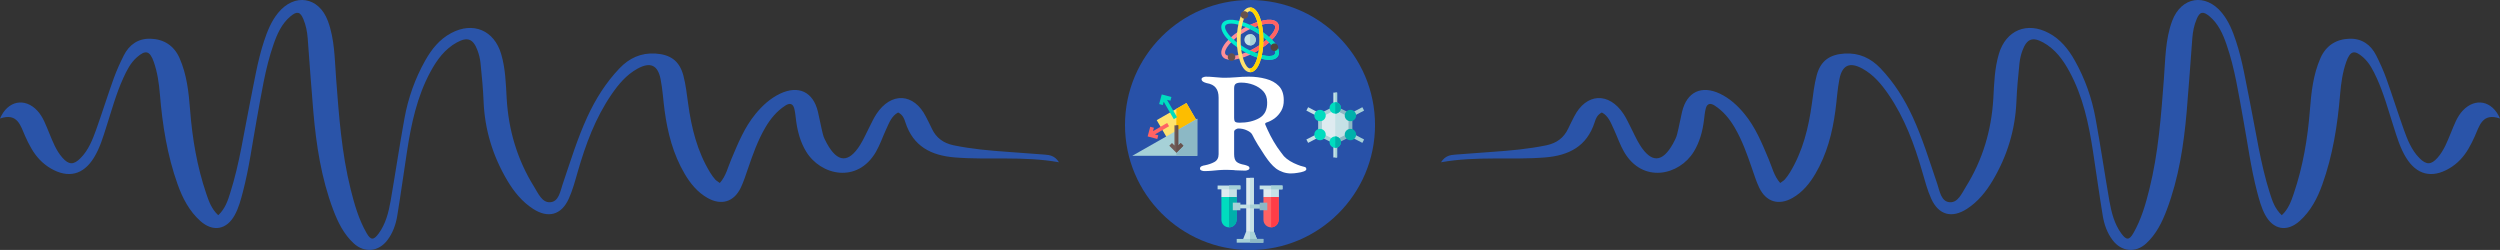 <?xml version="1.0" encoding="UTF-8" standalone="no"?>
<svg
   xmlns:dc="http://purl.org/dc/elements/1.1/"
   xmlns:cc="http://creativecommons.org/ns#"
   xmlns:rdf="http://www.w3.org/1999/02/22-rdf-syntax-ns#"
   xmlns:svg="http://www.w3.org/2000/svg"
   xmlns="http://www.w3.org/2000/svg"
   xmlns:xlink="http://www.w3.org/1999/xlink"
   xmlns:sodipodi="http://sodipodi.sourceforge.net/DTD/sodipodi-0.dtd"
   xmlns:inkscape="http://www.inkscape.org/namespaces/inkscape"
   width="100.024mm"
   height="10mm"
   viewBox="0 0 100.024 10"
   version="1.1"
   id="svg8"
   inkscape:version="1.0.1 (c497b03c, 2020-09-10)"
   sodipodi:docname="divider.svg">
  <rect x="0" y="0" width="100.024" height="10" fill="#333333" stroke="none"/>
  <defs
     id="defs2">
    <g
       id="g841">
      <symbol
         overflow="visible"
         id="glyph0-0">
        <path
           style="stroke:none"
           d="M 1.031,0 V -9.766 H 9.297 V 0 Z M 2.062,-1.031 H 8.266 V -8.734 H 2.062 Z m 0,0"
           id="path835" />
      </symbol>
      <symbol
         overflow="visible"
         id="glyph0-1">
        <path
           style="stroke:none"
           d="m 9.703,0.297 c -0.273,0 -0.531,-0.043 -0.781,-0.125 C 8.672,0.086 8.438,-0.031 8.219,-0.188 8.008,-0.352 7.816,-0.539 7.641,-0.75 7.504,-0.906 7.32,-1.148 7.094,-1.484 6.863,-1.828 6.629,-2.191 6.391,-2.578 6.16,-2.961 5.973,-3.301 5.828,-3.594 5.742,-3.75 5.57,-3.883 5.312,-4 5.051,-4.125 4.758,-4.188 4.438,-4.188 c -0.062,0 -0.148,0.031 -0.25,0.094 -0.105,0.062 -0.156,0.141 -0.156,0.234 V -1.625 c 0,0.367 0.082,0.621 0.25,0.766 0.164,0.137 0.426,0.234 0.781,0.297 0.102,0.023 0.211,0.059 0.328,0.109 0.113,0.043 0.172,0.117 0.172,0.219 0,0.086 -0.055,0.148 -0.156,0.188 -0.105,0.043 -0.195,0.062 -0.266,0.062 C 4.93,0.016 4.75,0.008 4.594,0 4.445,0 4.305,-0.004 4.172,-0.016 c -0.125,-0.02 -0.262,-0.031 -0.406,-0.031 -0.148,-0.008 -0.312,-0.016 -0.5,-0.016 -0.293,0 -0.559,0.012 -0.797,0.031 C 2.238,-0.008 2.008,0.008 1.781,0.031 1.562,0.051 1.312,0.062 1.031,0.062 0.957,0.062 0.867,0.039 0.766,0 0.672,-0.039 0.625,-0.102 0.625,-0.188 c 0,-0.102 0.051,-0.18 0.156,-0.234 0.113,-0.051 0.223,-0.082 0.328,-0.094 C 1.473,-0.586 1.789,-0.695 2.062,-0.844 2.344,-1 2.484,-1.258 2.484,-1.625 v -5.641 c 0,-0.426 -0.094,-0.754 -0.281,-0.984 C 2.023,-8.488 1.719,-8.645 1.281,-8.719 1.156,-8.75 1.039,-8.797 0.938,-8.859 c -0.105,-0.07 -0.156,-0.156 -0.156,-0.25 0,-0.082 0.051,-0.145 0.156,-0.188 0.102,-0.039 0.191,-0.062 0.266,-0.062 0.27,0 0.5,0.012 0.688,0.031 C 2.086,-9.316 2.281,-9.301 2.469,-9.281 2.664,-9.258 2.883,-9.25 3.125,-9.25 c 0.281,0 0.641,-0.016 1.078,-0.047 0.438,-0.039 0.867,-0.062 1.297,-0.062 0.602,0 1.172,0.074 1.703,0.219 0.531,0.137 0.957,0.371 1.281,0.703 0.332,0.336 0.5,0.809 0.5,1.422 0.008,0.398 -0.074,0.75 -0.25,1.062 -0.18,0.305 -0.398,0.555 -0.656,0.75 -0.262,0.188 -0.523,0.324 -0.781,0.406 -0.148,0.043 -0.199,0.117 -0.156,0.219 0.145,0.344 0.316,0.715 0.516,1.109 0.207,0.398 0.43,0.777 0.672,1.141 0.25,0.355 0.473,0.656 0.672,0.906 0.156,0.168 0.359,0.328 0.609,0.484 0.25,0.148 0.492,0.266 0.734,0.359 0.238,0.094 0.41,0.152 0.516,0.172 0.07,0.012 0.148,0.031 0.234,0.062 0.094,0.031 0.141,0.105 0.141,0.219 0,0.086 -0.086,0.156 -0.25,0.219 -0.168,0.062 -0.371,0.109 -0.609,0.141 -0.23,0.039 -0.453,0.062 -0.672,0.062 z m -5.156,-5.062 c 0.781,0 1.441,-0.148 1.984,-0.453 0.551,-0.312 0.816,-0.844 0.797,-1.594 0,-0.445 -0.133,-0.812 -0.391,-1.094 -0.262,-0.281 -0.59,-0.492 -0.984,-0.641 -0.387,-0.145 -0.793,-0.219 -1.219,-0.219 -0.262,0 -0.445,0.043 -0.547,0.125 -0.105,0.074 -0.156,0.227 -0.156,0.453 v 2.906 c 0,0.242 0.039,0.387 0.125,0.438 0.094,0.055 0.223,0.078 0.391,0.078 z m 0,0"
           id="path838" />
      </symbol>
    </g>
    <clipPath
       id="clip1">
      <path
         d="M 0,0 H 25.352 V 25.34 H 0 Z m 0,0"
         id="path843" />
    </clipPath>
    <clipPath
       id="clip2">
      <path
         d="M 9.445,2 H 15.906 V 7 H 9.445 Z m 0,0"
         id="path846" />
    </clipPath>
    <clipPath
       id="clip3">
      <path
         d="m 12,2 h 3.906 V 6 H 12 Z m 0,0"
         id="path849" />
    </clipPath>
    <clipPath
       id="clip4">
      <path
         d="M 9.445,2 H 15.906 V 7 H 9.445 Z m 0,0"
         id="path852" />
    </clipPath>
    <clipPath
       id="clip5">
      <path
         d="m 12,2 h 3.906 V 7 H 12 Z m 0,0"
         id="path855" />
    </clipPath>
    <clipPath
       id="clip6">
      <path
         d="m 11,0.93 h 4 v 6.473 h -4 z m 0,0"
         id="path858" />
    </clipPath>
    <clipPath
       id="clip7">
      <path
         d="m 12,0.93 h 3 v 6.473 h -3 z m 0,0"
         id="path861" />
    </clipPath>
    <clipPath
       id="clip8">
      <path
         d="m 14,4 h 1.906 V 6 H 14 Z m 0,0"
         id="path864" />
    </clipPath>
    <clipPath
       id="clip9">
      <path
         d="m 11,22 h 3 v 2.41 h -3 z m 0,0"
         id="path867" />
    </clipPath>
    <clipPath
       id="clip10">
      <path
         d="m 12,22 h 2 v 2.41 h -2 z m 0,0"
         id="path870" />
    </clipPath>
    <clipPath
       id="clip11">
      <path
         d="m 12,17.938 h 2 V 24 h -2 z m 0,0"
         id="path873" />
    </clipPath>
    <clipPath
       id="clip12">
      <path
         d="m 14,18 h 1.914 v 3 H 14 Z m 0,0"
         id="path876" />
    </clipPath>
    <clipPath
       id="clip13">
      <path
         d="m 14,19 h 1.914 v 4 H 14 Z m 0,0"
         id="path879" />
    </clipPath>
    <clipPath
       id="clip14">
      <path
         d="m 13,18 h 2.914 v 2 H 13 Z m 0,0"
         id="path882" />
    </clipPath>
    <clipPath
       id="clip15">
      <path
         d="m 14,18 h 1.914 v 2 H 14 Z m 0,0"
         id="path885" />
    </clipPath>
    <clipPath
       id="clip16">
      <path
         d="M 9.441,18 H 12 v 3 H 9.441 Z m 0,0"
         id="path888" />
    </clipPath>
    <clipPath
       id="clip17">
      <path
         d="M 9.441,19 H 12 v 4 H 9.441 Z m 0,0"
         id="path891" />
    </clipPath>
    <clipPath
       id="clip18">
      <path
         d="M 9.441,18 H 12 v 2 H 9.441 Z m 0,0"
         id="path894" />
    </clipPath>
    <clipPath
       id="clip19">
      <path
         d="m 11,24 h 4 v 0.41 h -4 z m 0,0"
         id="path897" />
    </clipPath>
    <clipPath
       id="clip20">
      <path
         d="m 12,24 h 3 v 0.41 h -3 z m 0,0"
         id="path900" />
    </clipPath>
    <clipPath
       id="clip21">
      <path
         d="m 20,14 h 2 v 1.906 h -2 z m 0,0"
         id="path903" />
    </clipPath>
    <clipPath
       id="clip22">
      <path
         d="m 20,9.434 h 2 V 11 h -2 z m 0,0"
         id="path906" />
    </clipPath>
    <clipPath
       id="clip23">
      <path
         d="m 22,10 h 2.418 v 2 H 22 Z m 0,0"
         id="path909" />
    </clipPath>
    <clipPath
       id="clip24">
      <path
         d="m 22,13 h 2.418 v 2 H 22 Z m 0,0"
         id="path912" />
    </clipPath>
    <clipPath
       id="clip25">
      <path
         d="m 21,9.434 h 1 V 11 h -1 z m 0,0"
         id="path915" />
    </clipPath>
    <clipPath
       id="clip26">
      <path
         d="m 21,14 h 1 v 1.906 h -1 z m 0,0"
         id="path918" />
    </clipPath>
    <clipPath
       id="clip27">
      <path
         d="m 3,10 h 4.414 v 4 H 3 Z m 0,0"
         id="path921" />
    </clipPath>
    <clipPath
       id="clip28">
      <path
         d="m 5,10 h 2.414 v 4 H 5 Z m 0,0"
         id="path924" />
    </clipPath>
    <clipPath
       id="clip29">
      <path
         d="m 0.93,12 h 6.484 v 3.906 H 0.93 Z m 0,0"
         id="path927" />
    </clipPath>
    <clipPath
       id="clip30">
      <path
         d="m 5,12 h 2.414 v 3.906 H 5 Z m 0,0"
         id="path930" />
    </clipPath>
    <clipPath
       id="clip31">
      <path
         d="m 4,12 h 3 v 3.906 H 4 Z m 0,0"
         id="path933" />
    </clipPath>
    <clipPath
       id="clip32">
      <path
         d="M 3,9.434 H 6 V 13 H 3 Z m 0,0"
         id="path936" />
    </clipPath>
    <clipPath
       id="clip33">
      <path
         d="m 5,12 h 2 v 3.906 H 5 Z m 0,0"
         id="path939" />
    </clipPath>
  </defs>
  <sodipodi:namedview
     id="base"
     pagecolor="#ffffff"
     bordercolor="#666666"
     borderopacity="1.0"
     inkscape:pageopacity="0.0"
     inkscape:pageshadow="2"
     inkscape:zoom="1.9599512"
     inkscape:cx="212.91942"
     inkscape:cy="-18.261856"
     inkscape:document-units="mm"
     inkscape:current-layer="layer1"
     inkscape:document-rotation="0"
     showgrid="false"
     fit-margin-top="0"
     fit-margin-left="0"
     fit-margin-right="0"
     fit-margin-bottom="0"
     inkscape:window-width="1440"
     inkscape:window-height="769"
     inkscape:window-x="0"
     inkscape:window-y="25"
     inkscape:window-maximized="0" />
  <g
     inkscape:label="Capa 1"
     inkscape:groupmode="layer"
     id="layer1"
     transform="translate(-58.345,-94.84)">
    <g
       id="surface13783"
       transform="matrix(0.401,0,0,0.401,103.275,94.762)">
      <g
         clip-path="url(#clip1)"
         clip-rule="nonzero"
         id="g946">
        <path
           style="fill:#2851a8;fill-opacity:1;fill-rule:nonzero;stroke:none"
           d="m 25.148,12.668 c 0,-6.887 -5.582,-12.473 -12.473,-12.473 -6.887,0 -12.473,5.586 -12.473,12.473 0,6.887 5.586,12.473 12.473,12.473 6.891,0 12.473,-5.586 12.473,-12.473 z m 0,0"
           id="path944" />
      </g>
      <g
         style="fill:#ffffff;fill-opacity:1"
         id="g950">
        <use
           xlink:href="#glyph0-1"
           x="7.057"
           y="17.203"
           id="use948"
           width="100%"
           height="100%" />
      </g>
      <path
         style="fill:#c5e1e6;fill-opacity:1;fill-rule:nonzero;stroke:none"
         d="m 12.684,3.598 c -0.316,0 -0.57,0.254 -0.57,0.566 0,0.316 0.254,0.57 0.57,0.57 0.316,0 0.57,-0.254 0.57,-0.57 0,-0.312 -0.254,-0.566 -0.57,-0.566 z m 0,0"
         id="path952" />
      <g
         clip-path="url(#clip2)"
         clip-rule="nonzero"
         id="g956">
        <path
           style="fill:#ff8f97;fill-opacity:1;fill-rule:nonzero;stroke:none"
           d="M 15.477,2.555 C 15.117,1.922 13.875,2.129 12.684,2.676 c -0.223,0.102 -0.445,0.215 -0.664,0.34 -0.719,0.418 -1.34,0.914 -1.746,1.402 -0.438,0.539 -0.574,1.023 -0.383,1.359 0.156,0.273 0.48,0.387 0.891,0.387 0.535,0 1.227,-0.195 1.902,-0.508 0.227,-0.102 0.449,-0.215 0.664,-0.34 0.723,-0.418 1.34,-0.914 1.746,-1.406 0.438,-0.539 0.574,-1.02 0.383,-1.355 z M 14.797,3.668 C 14.426,4.125 13.84,4.594 13.156,4.988 13,5.078 12.84,5.164 12.684,5.238 c -1.219,0.598 -2.266,0.691 -2.465,0.352 -0.105,-0.188 0.027,-0.531 0.352,-0.926 0.371,-0.457 0.957,-0.926 1.641,-1.32 0.156,-0.094 0.316,-0.176 0.473,-0.25 0.758,-0.371 1.445,-0.547 1.91,-0.547 0.277,0 0.48,0.066 0.555,0.195 0.109,0.188 -0.023,0.531 -0.352,0.926 z m 0,0"
           id="path954" />
      </g>
      <g
         clip-path="url(#clip3)"
         clip-rule="nonzero"
         id="g960">
        <path
           style="fill:#ff6363;fill-opacity:1;fill-rule:nonzero;stroke:none"
           d="m 15.094,3.91 c -0.406,0.492 -1.023,0.988 -1.746,1.406 -0.215,0.125 -0.438,0.238 -0.664,0.34 V 5.238 C 12.84,5.164 13,5.078 13.156,4.988 13.84,4.594 14.426,4.125 14.797,3.668 15.125,3.273 15.258,2.93 15.148,2.742 15.074,2.613 14.871,2.547 14.594,2.547 c -0.465,0 -1.152,0.176 -1.91,0.547 V 2.676 C 13.875,2.129 15.117,1.922 15.477,2.555 15.668,2.891 15.531,3.371 15.094,3.91 Z m 0,0"
           id="path958" />
      </g>
      <g
         clip-path="url(#clip4)"
         clip-rule="nonzero"
         id="g964">
        <path
           style="fill:#00eecf;fill-opacity:1;fill-rule:nonzero;stroke:none"
           d="M 15.094,4.418 C 14.688,3.93 14.07,3.434 13.348,3.016 13.133,2.891 12.906,2.777 12.684,2.676 11.492,2.129 10.258,1.922 9.891,2.555 9.699,2.891 9.836,3.371 10.273,3.91 c 0.406,0.492 1.027,0.988 1.746,1.406 0.219,0.125 0.438,0.238 0.664,0.34 0.676,0.312 1.367,0.508 1.906,0.508 0.406,0 0.73,-0.113 0.887,-0.387 0.191,-0.336 0.055,-0.82 -0.383,-1.359 z m 0.055,1.172 C 14.953,5.93 13.902,5.836 12.684,5.238 12.527,5.164 12.367,5.078 12.211,4.988 11.527,4.594 10.941,4.125 10.57,3.668 10.246,3.273 10.113,2.93 10.219,2.742 c 0.074,-0.129 0.277,-0.195 0.559,-0.195 0.461,0 1.152,0.176 1.906,0.547 0.156,0.074 0.316,0.156 0.473,0.25 0.684,0.395 1.27,0.863 1.641,1.32 0.328,0.395 0.461,0.738 0.352,0.926 z m 0,0"
           id="path962" />
      </g>
      <g
         clip-path="url(#clip5)"
         clip-rule="nonzero"
         id="g968">
        <path
           style="fill:#00dcbf;fill-opacity:1;fill-rule:nonzero;stroke:none"
           d="m 15.477,5.777 c -0.156,0.273 -0.48,0.387 -0.887,0.387 -0.539,0 -1.23,-0.195 -1.906,-0.508 V 5.238 c 1.219,0.598 2.27,0.691 2.465,0.352 C 15.258,5.402 15.125,5.059 14.797,4.664 14.426,4.207 13.84,3.738 13.156,3.344 13,3.25 12.84,3.168 12.684,3.094 V 2.676 c 0.223,0.102 0.449,0.215 0.664,0.34 0.723,0.418 1.34,0.914 1.746,1.402 0.438,0.539 0.574,1.023 0.383,1.359 z m 0,0"
           id="path966" />
      </g>
      <g
         clip-path="url(#clip6)"
         clip-rule="nonzero"
         id="g972">
        <path
           style="fill:#ffe36e;fill-opacity:1;fill-rule:nonzero;stroke:none"
           d="m 12.684,0.93 c -0.859,0 -1.328,1.672 -1.328,3.234 0,1.562 0.469,3.238 1.328,3.238 0.863,0 1.328,-1.676 1.328,-3.238 0,-1.562 -0.465,-3.234 -1.328,-3.234 z m 0,6.094 c -0.445,0 -0.949,-1.23 -0.949,-2.859 0,-1.625 0.504,-2.855 0.949,-2.855 0.449,0 0.949,1.23 0.949,2.855 0,1.629 -0.5,2.859 -0.949,2.859 z m 0,0"
           id="path970" />
      </g>
      <g
         clip-path="url(#clip7)"
         clip-rule="nonzero"
         id="g976">
        <path
           style="fill:#ffd400;fill-opacity:1;fill-rule:nonzero;stroke:none"
           d="m 14.012,4.164 c 0,1.562 -0.465,3.238 -1.328,3.238 V 7.023 c 0.449,0 0.949,-1.23 0.949,-2.859 0,-1.625 -0.5,-2.855 -0.949,-2.855 V 0.93 c 0.863,0 1.328,1.672 1.328,3.234 z m 0,0"
           id="path974" />
      </g>
      <path
         style="fill:#66514c;fill-opacity:1;fill-rule:nonzero;stroke:none"
         d="m 12.113,2.066 c -0.207,0 -0.379,-0.172 -0.379,-0.379 0,-0.211 0.172,-0.379 0.379,-0.379 0.211,0 0.383,0.168 0.383,0.379 0,0.207 -0.172,0.379 -0.383,0.379 z m 0,0"
         id="path978" />
      <path
         style="fill:#66514c;fill-opacity:1;fill-rule:nonzero;stroke:none"
         d="M 10.504,6.082 C 10.398,5.898 10.465,5.668 10.645,5.562 10.824,5.457 11.059,5.52 11.16,5.703 11.266,5.883 11.203,6.113 11.023,6.219 10.844,6.324 10.609,6.262 10.504,6.082 Z m 0,0"
         id="path980" />
      <g
         clip-path="url(#clip8)"
         clip-rule="nonzero"
         id="g984">
        <path
           style="fill:#51423d;fill-opacity:1;fill-rule:nonzero;stroke:none"
           d="M 14.914,5.234 C 14.734,5.129 14.668,4.898 14.777,4.715 14.879,4.539 15.109,4.469 15.293,4.578 15.477,4.684 15.535,4.914 15.434,5.094 15.328,5.277 15.094,5.34 14.914,5.234 Z m 0,0"
           id="path982" />
      </g>
      <path
         style="fill:#a6d1d7;fill-opacity:1;fill-rule:nonzero;stroke:none"
         d="m 13.254,4.164 c 0,0.316 -0.254,0.57 -0.57,0.57 V 3.598 c 0.316,0 0.57,0.254 0.57,0.566 z m 0,0"
         id="path986" />
      <g
         clip-path="url(#clip9)"
         clip-rule="nonzero"
         id="g990">
        <path
           style="fill:#c5e1e6;fill-opacity:1;fill-rule:nonzero;stroke:none"
           d="m 13.438,24.223 h -1.52 l 0.379,-0.949 0.379,-0.395 0.379,0.395 z m 0,0"
           id="path988" />
      </g>
      <g
         clip-path="url(#clip10)"
         clip-rule="nonzero"
         id="g994">
        <path
           style="fill:#a6d1d7;fill-opacity:1;fill-rule:nonzero;stroke:none"
           d="m 13.055,23.273 0.383,0.949 h -0.762 v -1.344 z m 0,0"
           id="path992" />
      </g>
      <g
         clip-path="url(#clip11)"
         clip-rule="nonzero"
         id="g1000">
        <path
           style="fill:#deebf0;fill-opacity:1;fill-rule:nonzero;stroke:none"
           d="m 12.297,17.938 h 0.758 v 5.336 h -0.758 z m 0,0"
           id="path996" />
        <path
           style="fill:#c5e1e6;fill-opacity:1;fill-rule:nonzero;stroke:none"
           d="m 12.676,17.938 h 0.379 v 5.336 h -0.379 z m 0,0"
           id="path998" />
      </g>
      <g
         clip-path="url(#clip12)"
         clip-rule="nonzero"
         id="g1006">
        <path
           style="fill:#deebf0;fill-opacity:1;fill-rule:nonzero;stroke:none"
           d="m 15.535,18.898 v 0.949 l -0.758,0.379 -0.762,-0.379 v -0.949 z m 0,0"
           id="path1002" />
        <path
           style="fill:#c5e1e6;fill-opacity:1;fill-rule:nonzero;stroke:none"
           d="m 15.535,18.898 v 0.949 l -0.758,0.379 v -1.328 z m 0,0"
           id="path1004" />
      </g>
      <g
         clip-path="url(#clip13)"
         clip-rule="nonzero"
         id="g1012">
        <path
           style="fill:#ff6363;fill-opacity:1;fill-rule:nonzero;stroke:none"
           d="m 15.535,19.848 v 2.273 c 0,0.418 -0.344,0.758 -0.758,0.758 -0.418,0 -0.762,-0.34 -0.762,-0.758 v -2.273 z m 0,0"
           id="path1008" />
        <path
           style="fill:#ff3d47;fill-opacity:1;fill-rule:nonzero;stroke:none"
           d="m 14.777,19.848 h 0.758 v 2.273 c 0,0.418 -0.344,0.758 -0.758,0.758 z m 0,0"
           id="path1010" />
      </g>
      <g
         clip-path="url(#clip14)"
         clip-rule="nonzero"
         id="g1016">
        <path
           style="fill:#c5e1e6;fill-opacity:1;fill-rule:nonzero;stroke:none"
           d="m 13.637,18.707 h 2.277 v 0.379 h -2.277 z m 0,0"
           id="path1014" />
      </g>
      <g
         clip-path="url(#clip15)"
         clip-rule="nonzero"
         id="g1020">
        <path
           style="fill:#a6d1d7;fill-opacity:1;fill-rule:nonzero;stroke:none"
           d="m 14.777,18.707 h 1.137 v 0.379 h -1.137 z m 0,0"
           id="path1018" />
      </g>
      <g
         clip-path="url(#clip16)"
         clip-rule="nonzero"
         id="g1024">
        <path
           style="fill:#deebf0;fill-opacity:1;fill-rule:nonzero;stroke:none"
           d="m 11.336,18.898 v 0.949 l -0.758,0.379 -0.758,-0.379 v -0.949 z m 0,0"
           id="path1022" />
      </g>
      <path
         style="fill:#c5e1e6;fill-opacity:1;fill-rule:nonzero;stroke:none"
         d="m 11.336,18.898 v 0.949 l -0.758,0.379 v -1.328 z m 0,0"
         id="path1026" />
      <g
         clip-path="url(#clip17)"
         clip-rule="nonzero"
         id="g1030">
        <path
           style="fill:#00dcbf;fill-opacity:1;fill-rule:nonzero;stroke:none"
           d="m 11.336,19.848 v 2.273 c 0,0.418 -0.34,0.758 -0.758,0.758 -0.418,0 -0.758,-0.34 -0.758,-0.758 v -2.273 z m 0,0"
           id="path1028" />
      </g>
      <path
         style="fill:#00b0ab;fill-opacity:1;fill-rule:nonzero;stroke:none"
         d="m 10.578,19.848 h 0.758 v 2.273 c 0,0.418 -0.34,0.758 -0.758,0.758 z m 0,0"
         id="path1032" />
      <g
         clip-path="url(#clip18)"
         clip-rule="nonzero"
         id="g1036">
        <path
           style="fill:#c5e1e6;fill-opacity:1;fill-rule:nonzero;stroke:none"
           d="m 9.441,18.707 h 2.273 v 0.379 H 9.441 Z m 0,0"
           id="path1034" />
      </g>
      <path
         style="fill:#a6d1d7;fill-opacity:1;fill-rule:nonzero;stroke:none"
         d="m 10.578,18.707 h 1.137 v 0.379 h -1.137 z m 0,0"
         id="path1038" />
      <path
         style="fill:#c5e1e6;fill-opacity:1;fill-rule:nonzero;stroke:none"
         d="m 11.527,20.605 h 2.301 v 0.379 h -2.301 z m 0,0"
         id="path1040" />
      <g
         clip-path="url(#clip19)"
         clip-rule="nonzero"
         id="g1044">
        <path
           style="fill:#a6d1d7;fill-opacity:1;fill-rule:nonzero;stroke:none"
           d="m 11.348,24.031 h 2.656 v 0.379 h -2.656 z m 0,0"
           id="path1042" />
      </g>
      <path
         style="fill:#a6d1d7;fill-opacity:1;fill-rule:nonzero;stroke:none"
         d="m 10.957,20.414 h 0.758 v 0.758 h -0.758 z m 0,0"
         id="path1046" />
      <path
         style="fill:#a6d1d7;fill-opacity:1;fill-rule:nonzero;stroke:none"
         d="m 12.676,20.605 h 1.152 v 0.379 h -1.152 z m 0,0"
         id="path1048" />
      <g
         clip-path="url(#clip20)"
         clip-rule="nonzero"
         id="g1052">
        <path
           style="fill:#8cb8c5;fill-opacity:1;fill-rule:nonzero;stroke:none"
           d="m 12.676,24.031 h 1.328 v 0.379 h -1.328 z m 0,0"
           id="path1050" />
      </g>
      <path
         style="fill:#8cb8c5;fill-opacity:1;fill-rule:nonzero;stroke:none"
         d="m 13.637,20.414 h 0.762 v 0.758 h -0.762 z m 0,0"
         id="path1054" />
      <path
         style="fill:#deebf0;fill-opacity:1;fill-rule:nonzero;stroke:none"
         d="m 22.695,11.723 v 1.895 L 21.18,14.375 19.66,13.617 v -1.895 l 1.52,-0.762 z m 0,0"
         id="path1056" />
      <path
         style="fill:#c5e1e6;fill-opacity:1;fill-rule:nonzero;stroke:none"
         d="m 22.695,11.723 v 1.895 L 21.18,14.375 v -3.414 z m 0,0"
         id="path1058" />
      <g
         clip-path="url(#clip21)"
         clip-rule="nonzero"
         id="g1062">
        <path
           style="fill:#c5e1e6;fill-opacity:1;fill-rule:nonzero;stroke:none"
           d="m 20.988,14.758 h 0.379 v 1.148 h -0.379 z m 0,0"
           id="path1060" />
      </g>
      <g
         clip-path="url(#clip22)"
         clip-rule="nonzero"
         id="g1066">
        <path
           style="fill:#c5e1e6;fill-opacity:1;fill-rule:nonzero;stroke:none"
           d="m 20.988,9.434 h 0.379 v 1.148 h -0.379 z m 0,0"
           id="path1064" />
      </g>
      <path
         style="fill:#a6d1d7;fill-opacity:1;fill-rule:nonzero;stroke:none"
         d="m 20.754,10.961 0.168,0.34 -0.836,0.422 -0.172,-0.34 z m 0,0"
         id="path1068" />
      <g
         clip-path="url(#clip23)"
         clip-rule="nonzero"
         id="g1072">
        <path
           style="fill:#a6d1d7;fill-opacity:1;fill-rule:nonzero;stroke:none"
           d="m 23.121,11.715 -0.176,-0.336 0.938,-0.488 0.176,0.336 z m 0,0"
           id="path1070" />
      </g>
      <path
         style="fill:#8cb8c5;fill-opacity:1;fill-rule:nonzero;stroke:none"
         d="m 21.602,10.961 0.84,0.422 -0.172,0.34 -0.836,-0.422 z m 0,0"
         id="path1074" />
      <path
         style="fill:#c5e1e6;fill-opacity:1;fill-rule:nonzero;stroke:none"
         d="m 18.473,14.449 -0.176,-0.336 0.941,-0.488 0.172,0.336 z m 0,0"
         id="path1076" />
      <path
         style="fill:#a6d1d7;fill-opacity:1;fill-rule:nonzero;stroke:none"
         d="m 19.473,12.102 h 0.379 v 1.137 h -0.379 z m 0,0"
         id="path1078" />
      <path
         style="fill:#c5e1e6;fill-opacity:1;fill-rule:nonzero;stroke:none"
         d="m 19.238,11.715 -0.941,-0.488 0.176,-0.336 0.938,0.488 z m 0,0"
         id="path1080" />
      <path
         style="fill:#a6d1d7;fill-opacity:1;fill-rule:nonzero;stroke:none"
         d="m 20.086,13.617 0.836,0.422 -0.168,0.336 -0.84,-0.418 z m 0,0"
         id="path1082" />
      <path
         style="fill:#8cb8c5;fill-opacity:1;fill-rule:nonzero;stroke:none"
         d="m 22.27,13.617 0.172,0.34 -0.84,0.418 -0.168,-0.336 z m 0,0"
         id="path1084" />
      <g
         clip-path="url(#clip24)"
         clip-rule="nonzero"
         id="g1088">
        <path
           style="fill:#a6d1d7;fill-opacity:1;fill-rule:nonzero;stroke:none"
           d="m 23.883,14.449 -0.938,-0.488 0.176,-0.336 0.938,0.488 z m 0,0"
           id="path1086" />
      </g>
      <path
         style="fill:#8cb8c5;fill-opacity:1;fill-rule:nonzero;stroke:none"
         d="m 22.504,12.102 h 0.383 v 1.137 h -0.383 z m 0,0"
         id="path1090" />
      <g
         clip-path="url(#clip25)"
         clip-rule="nonzero"
         id="g1094">
        <path
           style="fill:#a6d1d7;fill-opacity:1;fill-rule:nonzero;stroke:none"
           d="m 21.18,9.434 h 0.188 v 1.148 h -0.188 z m 0,0"
           id="path1092" />
      </g>
      <g
         clip-path="url(#clip26)"
         clip-rule="nonzero"
         id="g1098">
        <path
           style="fill:#a6d1d7;fill-opacity:1;fill-rule:nonzero;stroke:none"
           d="m 21.18,14.758 h 0.188 v 1.148 h -0.188 z m 0,0"
           id="path1096" />
      </g>
      <path
         style="fill:#00dcbf;fill-opacity:1;fill-rule:nonzero;stroke:none"
         d="m 21.18,10.395 c -0.316,0 -0.57,0.254 -0.57,0.566 0,0.316 0.254,0.57 0.57,0.57 0.312,0 0.566,-0.254 0.566,-0.57 0,-0.312 -0.254,-0.566 -0.566,-0.566 z m 0,0"
         id="path1100" />
      <path
         style="fill:#00b0ab;fill-opacity:1;fill-rule:nonzero;stroke:none"
         d="m 21.18,11.531 v -1.137 c 0.312,0 0.566,0.254 0.566,0.566 0,0.316 -0.254,0.57 -0.566,0.57 z m 0,0"
         id="path1102" />
      <path
         style="fill:#00dcbf;fill-opacity:1;fill-rule:nonzero;stroke:none"
         d="m 21.18,13.809 c -0.316,0 -0.57,0.254 -0.57,0.566 0,0.316 0.254,0.57 0.57,0.57 0.312,0 0.566,-0.254 0.566,-0.57 0,-0.312 -0.254,-0.566 -0.566,-0.566 z m 0,0"
         id="path1104" />
      <path
         style="fill:#00b0ab;fill-opacity:1;fill-rule:nonzero;stroke:none"
         d="m 22.695,12.289 c -0.312,0 -0.57,-0.254 -0.57,-0.566 0,-0.316 0.258,-0.57 0.57,-0.57 0.312,0 0.57,0.254 0.57,0.57 0,0.312 -0.258,0.566 -0.57,0.566 z m 0,0"
         id="path1106" />
      <path
         style="fill:#00b0ab;fill-opacity:1;fill-rule:nonzero;stroke:none"
         d="m 22.695,14.188 c -0.312,0 -0.57,-0.254 -0.57,-0.57 0,-0.312 0.258,-0.566 0.57,-0.566 0.312,0 0.57,0.254 0.57,0.566 0,0.316 -0.258,0.57 -0.57,0.57 z m 0,0"
         id="path1108" />
      <path
         style="fill:#00b0ab;fill-opacity:1;fill-rule:nonzero;stroke:none"
         d="m 21.746,14.375 c 0,0.316 -0.254,0.57 -0.566,0.57 v -1.137 c 0.312,0 0.566,0.254 0.566,0.566 z m 0,0"
         id="path1110" />
      <path
         style="fill:#00dcbf;fill-opacity:1;fill-rule:nonzero;stroke:none"
         d="m 19.66,14.188 c -0.312,0 -0.57,-0.254 -0.57,-0.57 0,-0.312 0.258,-0.566 0.57,-0.566 0.312,0 0.57,0.254 0.57,0.566 0,0.316 -0.258,0.57 -0.57,0.57 z m 0,0"
         id="path1112" />
      <path
         style="fill:#00dcbf;fill-opacity:1;fill-rule:nonzero;stroke:none"
         d="m 19.66,12.289 c -0.312,0 -0.57,-0.254 -0.57,-0.566 0,-0.316 0.258,-0.57 0.57,-0.57 0.312,0 0.57,0.254 0.57,0.57 0,0.312 -0.258,0.566 -0.57,0.566 z m 0,0"
         id="path1114" />
      <g
         clip-path="url(#clip27)"
         clip-rule="nonzero"
         id="g1118">
        <path
           style="fill:#ffe36e;fill-opacity:1;fill-rule:nonzero;stroke:none"
           d="m 7.379,12.281 -2.055,1.188 -0.91,0.523 -1.047,-1.809 1.957,-1.129 1.008,-0.582 z m 0,0"
           id="path1116" />
      </g>
      <g
         clip-path="url(#clip28)"
         clip-rule="nonzero"
         id="g1122">
        <path
           style="fill:#fdbd00;fill-opacity:1;fill-rule:nonzero;stroke:none"
           d="m 7.379,12.281 -2.055,1.188 v -2.414 l 1.008,-0.582 z m 0,0"
           id="path1120" />
      </g>
      <g
         clip-path="url(#clip29)"
         clip-rule="nonzero"
         id="g1126">
        <path
           style="fill:#a6d1d7;fill-opacity:1;fill-rule:nonzero;stroke:none"
           d="m 5.324,13.238 -4.395,2.5 h 6.484 v -3.695 z m 0,0"
           id="path1124" />
      </g>
      <g
         clip-path="url(#clip30)"
         clip-rule="nonzero"
         id="g1130">
        <path
           style="fill:#8cb8c5;fill-opacity:1;fill-rule:nonzero;stroke:none"
           d="m 7.414,12.043 v 3.695 H 5.324 v -2.5 z m 0,0"
           id="path1128" />
      </g>
      <g
         clip-path="url(#clip31)"
         clip-rule="nonzero"
         id="g1134">
        <path
           style="fill:#705c57;fill-opacity:1;fill-rule:nonzero;stroke:none"
           d="M 6.027,14.734 5.324,15.438 4.621,14.734 l 0.266,-0.27 0.25,0.246 v -2.012 h 0.379 v 2.012 l 0.246,-0.246 z m 0,0"
           id="path1132" />
      </g>
      <path
         style="fill:#ff6363;fill-opacity:1;fill-rule:nonzero;stroke:none"
         d="M 4.598,12.789 4.406,12.461 2.996,13.277 3.086,12.941 2.719,12.844 2.461,13.805 3.422,14.062 3.52,13.695 3.184,13.605 Z m 0,0"
         id="path1136" />
      <g
         clip-path="url(#clip32)"
         clip-rule="nonzero"
         id="g1140">
        <path
           style="fill:#00dcbf;fill-opacity:1;fill-rule:nonzero;stroke:none"
           d="m 5.395,11.891 -1,-1.738 0.34,0.09 L 4.832,9.875 3.867,9.617 l -0.258,0.961 0.367,0.098 0.09,-0.332 1,1.738 z m 0,0"
           id="path1138" />
      </g>
      <g
         clip-path="url(#clip33)"
         clip-rule="nonzero"
         id="g1144">
        <path
           style="fill:#66514c;fill-opacity:1;fill-rule:nonzero;stroke:none"
           d="M 6.027,14.734 5.324,15.438 v -2.738 h 0.191 v 2.012 l 0.246,-0.246 z m 0,0"
           id="path1142" />
      </g>
    </g>
    <path
       style="fill:#2a54a9;fill-opacity:1;fill-rule:nonzero;stroke:none;stroke-width:0.371;stroke-opacity:1"
       d="m 58.345,99.583 c 0.309,-0.725 0.996,-0.845 1.492,-0.316 0.233,0.251 0.341,0.573 0.47,0.88 0.145,0.351 0.278,0.709 0.532,0.999 0.258,0.294 0.452,0.3 0.729,0.02 0.322,-0.325 0.484,-0.745 0.634,-1.166 0.239,-0.671 0.452,-1.352 0.693,-2.023 0.113,-0.313 0.252,-0.619 0.402,-0.918 0.219,-0.434 0.577,-0.684 1.07,-0.67 0.534,0.017 0.938,0.274 1.159,0.77 0.294,0.663 0.37,1.372 0.425,2.085 0.088,1.137 0.277,2.253 0.644,3.337 0.106,0.31 0.213,0.624 0.483,0.87 0.281,-0.267 0.381,-0.584 0.481,-0.902 0.371,-1.17 0.541,-2.387 0.785,-3.586 0.17,-0.829 0.299,-1.668 0.564,-2.474 0.133,-0.403 0.29,-0.798 0.563,-1.133 0.654,-0.803 1.628,-0.65 1.991,0.319 0.277,0.742 0.271,1.531 0.331,2.306 0.112,1.486 0.219,2.974 0.581,4.429 0.151,0.605 0.323,1.206 0.637,1.753 0.165,0.293 0.284,0.294 0.484,0.02 0.284,-0.389 0.397,-0.847 0.479,-1.308 0.19,-1.096 0.352,-2.198 0.552,-3.293 0.148,-0.815 0.422,-1.594 0.831,-2.319 0.255,-0.454 0.573,-0.853 1.043,-1.102 0.873,-0.464 1.713,-0.112 1.995,0.835 0.173,0.581 0.189,1.186 0.222,1.784 0.074,1.273 0.426,2.454 1.099,3.535 0.161,0.26 0.318,0.637 0.639,0.616 0.348,-0.02 0.405,-0.438 0.502,-0.722 0.309,-0.906 0.586,-1.824 0.989,-2.697 0.329,-0.713 0.742,-1.37 1.286,-1.94 0.39,-0.409 0.86,-0.625 1.436,-0.59 0.602,0.038 0.961,0.293 1.117,0.874 0.097,0.364 0.138,0.744 0.19,1.118 0.133,0.979 0.365,1.926 0.889,2.78 0.057,0.094 0.125,0.184 0.197,0.268 0.042,0.048 0.103,0.078 0.184,0.139 0.247,-0.278 0.323,-0.629 0.458,-0.947 0.27,-0.637 0.526,-1.279 0.974,-1.82 0.273,-0.331 0.583,-0.616 0.972,-0.803 0.742,-0.355 1.33,-0.078 1.521,0.719 0.072,0.303 0.125,0.612 0.202,0.912 0.033,0.128 0.099,0.249 0.162,0.367 0.425,0.763 0.863,0.782 1.323,0.052 0.142,-0.225 0.247,-0.474 0.37,-0.711 0.093,-0.178 0.174,-0.364 0.284,-0.529 0.59,-0.892 1.498,-0.841 1.979,0.106 0.081,0.158 0.162,0.316 0.238,0.479 0.174,0.373 0.467,0.581 0.866,0.666 0.722,0.149 1.453,0.215 2.188,0.265 0.489,0.033 0.977,0.07 1.466,0.109 0.199,0.016 0.397,0.041 0.567,0.306 -1.424,-0.255 -2.797,-0.083 -4.162,-0.193 -0.951,-0.077 -1.671,-0.439 -1.984,-1.405 -0.045,-0.142 -0.097,-0.297 -0.289,-0.394 -0.26,0.136 -0.358,0.409 -0.476,0.664 -0.141,0.303 -0.247,0.625 -0.413,0.912 -0.742,1.279 -2.209,0.944 -2.79,-0.008 -0.236,-0.386 -0.349,-0.818 -0.407,-1.263 -0.019,-0.155 -0.032,-0.313 -0.071,-0.463 -0.052,-0.202 -0.184,-0.231 -0.354,-0.12 -0.345,0.222 -0.597,0.529 -0.803,0.88 -0.306,0.523 -0.505,1.09 -0.7,1.659 -0.087,0.252 -0.168,0.51 -0.283,0.75 -0.274,0.57 -0.78,0.722 -1.336,0.405 -0.397,-0.228 -0.679,-0.571 -0.908,-0.961 -0.461,-0.783 -0.683,-1.642 -0.803,-2.532 -0.057,-0.419 -0.078,-0.845 -0.161,-1.259 -0.113,-0.567 -0.415,-0.695 -0.921,-0.418 -0.441,0.242 -0.757,0.618 -1.037,1.025 -0.653,0.948 -1.043,2.013 -1.359,3.109 -0.104,0.363 -0.203,0.734 -0.358,1.075 -0.297,0.65 -0.825,0.789 -1.425,0.402 -0.439,-0.283 -0.764,-0.684 -1.028,-1.128 -0.579,-0.974 -0.906,-2.027 -0.953,-3.166 -0.02,-0.512 -0.071,-1.021 -0.122,-1.531 -0.017,-0.175 -0.059,-0.352 -0.122,-0.518 -0.173,-0.46 -0.397,-0.548 -0.822,-0.318 -0.487,0.267 -0.802,0.698 -1.06,1.176 -0.538,0.995 -0.769,2.082 -0.938,3.187 -0.132,0.856 -0.249,1.715 -0.39,2.571 -0.058,0.354 -0.177,0.693 -0.399,0.983 -0.348,0.458 -0.912,0.519 -1.338,0.128 -0.403,-0.37 -0.64,-0.851 -0.829,-1.356 -0.476,-1.264 -0.676,-2.584 -0.792,-3.918 -0.084,-0.976 -0.151,-1.953 -0.225,-2.931 -0.02,-0.268 -0.071,-0.531 -0.177,-0.779 -0.123,-0.29 -0.252,-0.319 -0.505,-0.11 -0.357,0.296 -0.538,0.705 -0.686,1.13 -0.338,0.972 -0.484,1.985 -0.67,2.992 -0.177,0.963 -0.302,1.936 -0.55,2.886 -0.084,0.323 -0.168,0.648 -0.329,0.944 -0.322,0.595 -0.874,0.696 -1.381,0.241 -0.441,-0.396 -0.709,-0.912 -0.906,-1.463 -0.416,-1.163 -0.608,-2.372 -0.709,-3.598 -0.038,-0.445 -0.099,-0.887 -0.248,-1.309 -0.157,-0.441 -0.326,-0.483 -0.67,-0.181 -0.258,0.226 -0.409,0.528 -0.547,0.832 -0.287,0.629 -0.468,1.298 -0.679,1.955 -0.135,0.425 -0.262,0.854 -0.499,1.237 -0.421,0.68 -1.019,0.831 -1.714,0.432 -0.336,-0.194 -0.592,-0.47 -0.785,-0.805 -0.09,-0.154 -0.17,-0.313 -0.242,-0.476 -0.194,-0.435 -0.307,-0.967 -1.017,-0.721"
       id="path1150" />
    <path
       style="fill:#2a54a9;fill-opacity:1;fill-rule:nonzero;stroke:none;stroke-width:0.371"
       d="m 158.369,99.583 c -0.309,-0.725 -0.996,-0.845 -1.492,-0.316 -0.233,0.251 -0.341,0.573 -0.47,0.88 -0.145,0.351 -0.278,0.709 -0.532,0.999 -0.257,0.294 -0.452,0.3 -0.729,0.02 -0.322,-0.325 -0.484,-0.745 -0.634,-1.166 -0.239,-0.671 -0.452,-1.352 -0.693,-2.023 -0.113,-0.313 -0.252,-0.619 -0.402,-0.918 -0.219,-0.434 -0.577,-0.684 -1.07,-0.67 -0.534,0.017 -0.938,0.274 -1.159,0.77 -0.293,0.663 -0.37,1.372 -0.425,2.085 -0.088,1.137 -0.277,2.253 -0.644,3.337 -0.106,0.31 -0.213,0.624 -0.481,0.87 -0.283,-0.267 -0.383,-0.584 -0.483,-0.902 -0.371,-1.17 -0.541,-2.387 -0.784,-3.586 -0.17,-0.829 -0.297,-1.668 -0.564,-2.474 -0.133,-0.403 -0.29,-0.798 -0.563,-1.133 -0.654,-0.803 -1.628,-0.65 -1.991,0.319 -0.277,0.742 -0.271,1.531 -0.331,2.306 -0.112,1.486 -0.219,2.974 -0.582,4.429 -0.151,0.605 -0.323,1.206 -0.637,1.753 -0.165,0.293 -0.284,0.294 -0.484,0.02 -0.284,-0.389 -0.397,-0.847 -0.479,-1.308 -0.19,-1.096 -0.352,-2.198 -0.552,-3.293 -0.148,-0.815 -0.422,-1.594 -0.831,-2.319 -0.255,-0.454 -0.573,-0.853 -1.043,-1.102 -0.873,-0.464 -1.713,-0.112 -1.995,0.835 -0.173,0.581 -0.189,1.186 -0.222,1.784 -0.074,1.273 -0.426,2.454 -1.099,3.535 -0.161,0.26 -0.318,0.637 -0.64,0.616 -0.348,-0.02 -0.405,-0.438 -0.5,-0.722 -0.31,-0.906 -0.587,-1.824 -0.99,-2.697 -0.328,-0.713 -0.742,-1.37 -1.286,-1.94 -0.39,-0.409 -0.86,-0.625 -1.436,-0.59 -0.602,0.038 -0.961,0.293 -1.117,0.874 -0.097,0.364 -0.138,0.744 -0.19,1.118 -0.133,0.979 -0.365,1.926 -0.889,2.78 -0.057,0.094 -0.125,0.184 -0.197,0.268 -0.042,0.048 -0.103,0.078 -0.184,0.139 -0.247,-0.278 -0.323,-0.629 -0.458,-0.947 -0.268,-0.637 -0.526,-1.279 -0.974,-1.82 -0.273,-0.331 -0.583,-0.616 -0.972,-0.803 -0.742,-0.355 -1.33,-0.078 -1.521,0.719 -0.072,0.303 -0.125,0.612 -0.202,0.912 -0.033,0.128 -0.099,0.249 -0.162,0.367 -0.425,0.763 -0.863,0.782 -1.323,0.052 -0.142,-0.225 -0.247,-0.474 -0.37,-0.711 -0.093,-0.178 -0.174,-0.364 -0.284,-0.529 -0.59,-0.892 -1.498,-0.841 -1.979,0.106 -0.08,0.158 -0.162,0.316 -0.238,0.479 -0.174,0.373 -0.467,0.581 -0.866,0.666 -0.722,0.149 -1.453,0.215 -2.188,0.265 -0.489,0.033 -0.977,0.07 -1.466,0.109 -0.199,0.016 -0.397,0.041 -0.567,0.306 1.424,-0.255 2.797,-0.083 4.162,-0.193 0.951,-0.077 1.671,-0.439 1.984,-1.405 0.045,-0.142 0.097,-0.297 0.289,-0.394 0.26,0.136 0.358,0.409 0.476,0.664 0.141,0.303 0.247,0.625 0.413,0.912 0.742,1.279 2.207,0.944 2.79,-0.008 0.236,-0.386 0.351,-0.818 0.407,-1.263 0.019,-0.155 0.032,-0.313 0.071,-0.463 0.052,-0.202 0.184,-0.231 0.354,-0.12 0.345,0.222 0.597,0.529 0.803,0.88 0.306,0.523 0.505,1.09 0.7,1.659 0.087,0.252 0.168,0.51 0.283,0.75 0.274,0.57 0.78,0.722 1.336,0.405 0.397,-0.228 0.679,-0.571 0.908,-0.961 0.461,-0.783 0.684,-1.642 0.803,-2.532 0.057,-0.419 0.078,-0.845 0.161,-1.259 0.113,-0.567 0.415,-0.695 0.921,-0.418 0.441,0.242 0.757,0.618 1.037,1.025 0.653,0.948 1.043,2.013 1.359,3.109 0.106,0.363 0.203,0.734 0.358,1.075 0.297,0.65 0.825,0.789 1.425,0.402 0.439,-0.283 0.764,-0.684 1.028,-1.128 0.58,-0.974 0.906,-2.027 0.953,-3.166 0.02,-0.512 0.071,-1.021 0.122,-1.531 0.019,-0.175 0.059,-0.352 0.122,-0.518 0.173,-0.46 0.397,-0.548 0.822,-0.318 0.487,0.267 0.802,0.698 1.06,1.176 0.538,0.995 0.769,2.082 0.938,3.187 0.132,0.856 0.249,1.715 0.39,2.571 0.058,0.354 0.177,0.693 0.399,0.983 0.348,0.458 0.912,0.519 1.338,0.128 0.403,-0.37 0.639,-0.851 0.829,-1.356 0.476,-1.264 0.676,-2.584 0.792,-3.918 0.084,-0.976 0.151,-1.953 0.225,-2.931 0.02,-0.268 0.071,-0.531 0.177,-0.779 0.123,-0.29 0.252,-0.319 0.505,-0.11 0.357,0.296 0.538,0.705 0.686,1.13 0.338,0.972 0.484,1.985 0.67,2.992 0.177,0.963 0.302,1.936 0.55,2.886 0.086,0.323 0.168,0.648 0.329,0.944 0.322,0.595 0.874,0.696 1.381,0.241 0.441,-0.396 0.709,-0.912 0.906,-1.463 0.416,-1.163 0.608,-2.372 0.709,-3.598 0.038,-0.445 0.099,-0.887 0.248,-1.309 0.157,-0.441 0.328,-0.483 0.67,-0.181 0.258,0.226 0.407,0.528 0.547,0.832 0.287,0.629 0.468,1.298 0.679,1.955 0.136,0.425 0.262,0.854 0.499,1.237 0.421,0.68 1.021,0.831 1.714,0.432 0.336,-0.194 0.592,-0.47 0.785,-0.805 0.09,-0.154 0.17,-0.313 0.242,-0.476 0.194,-0.435 0.309,-0.967 1.017,-0.721"
       id="path1152" />
  </g>
</svg>
